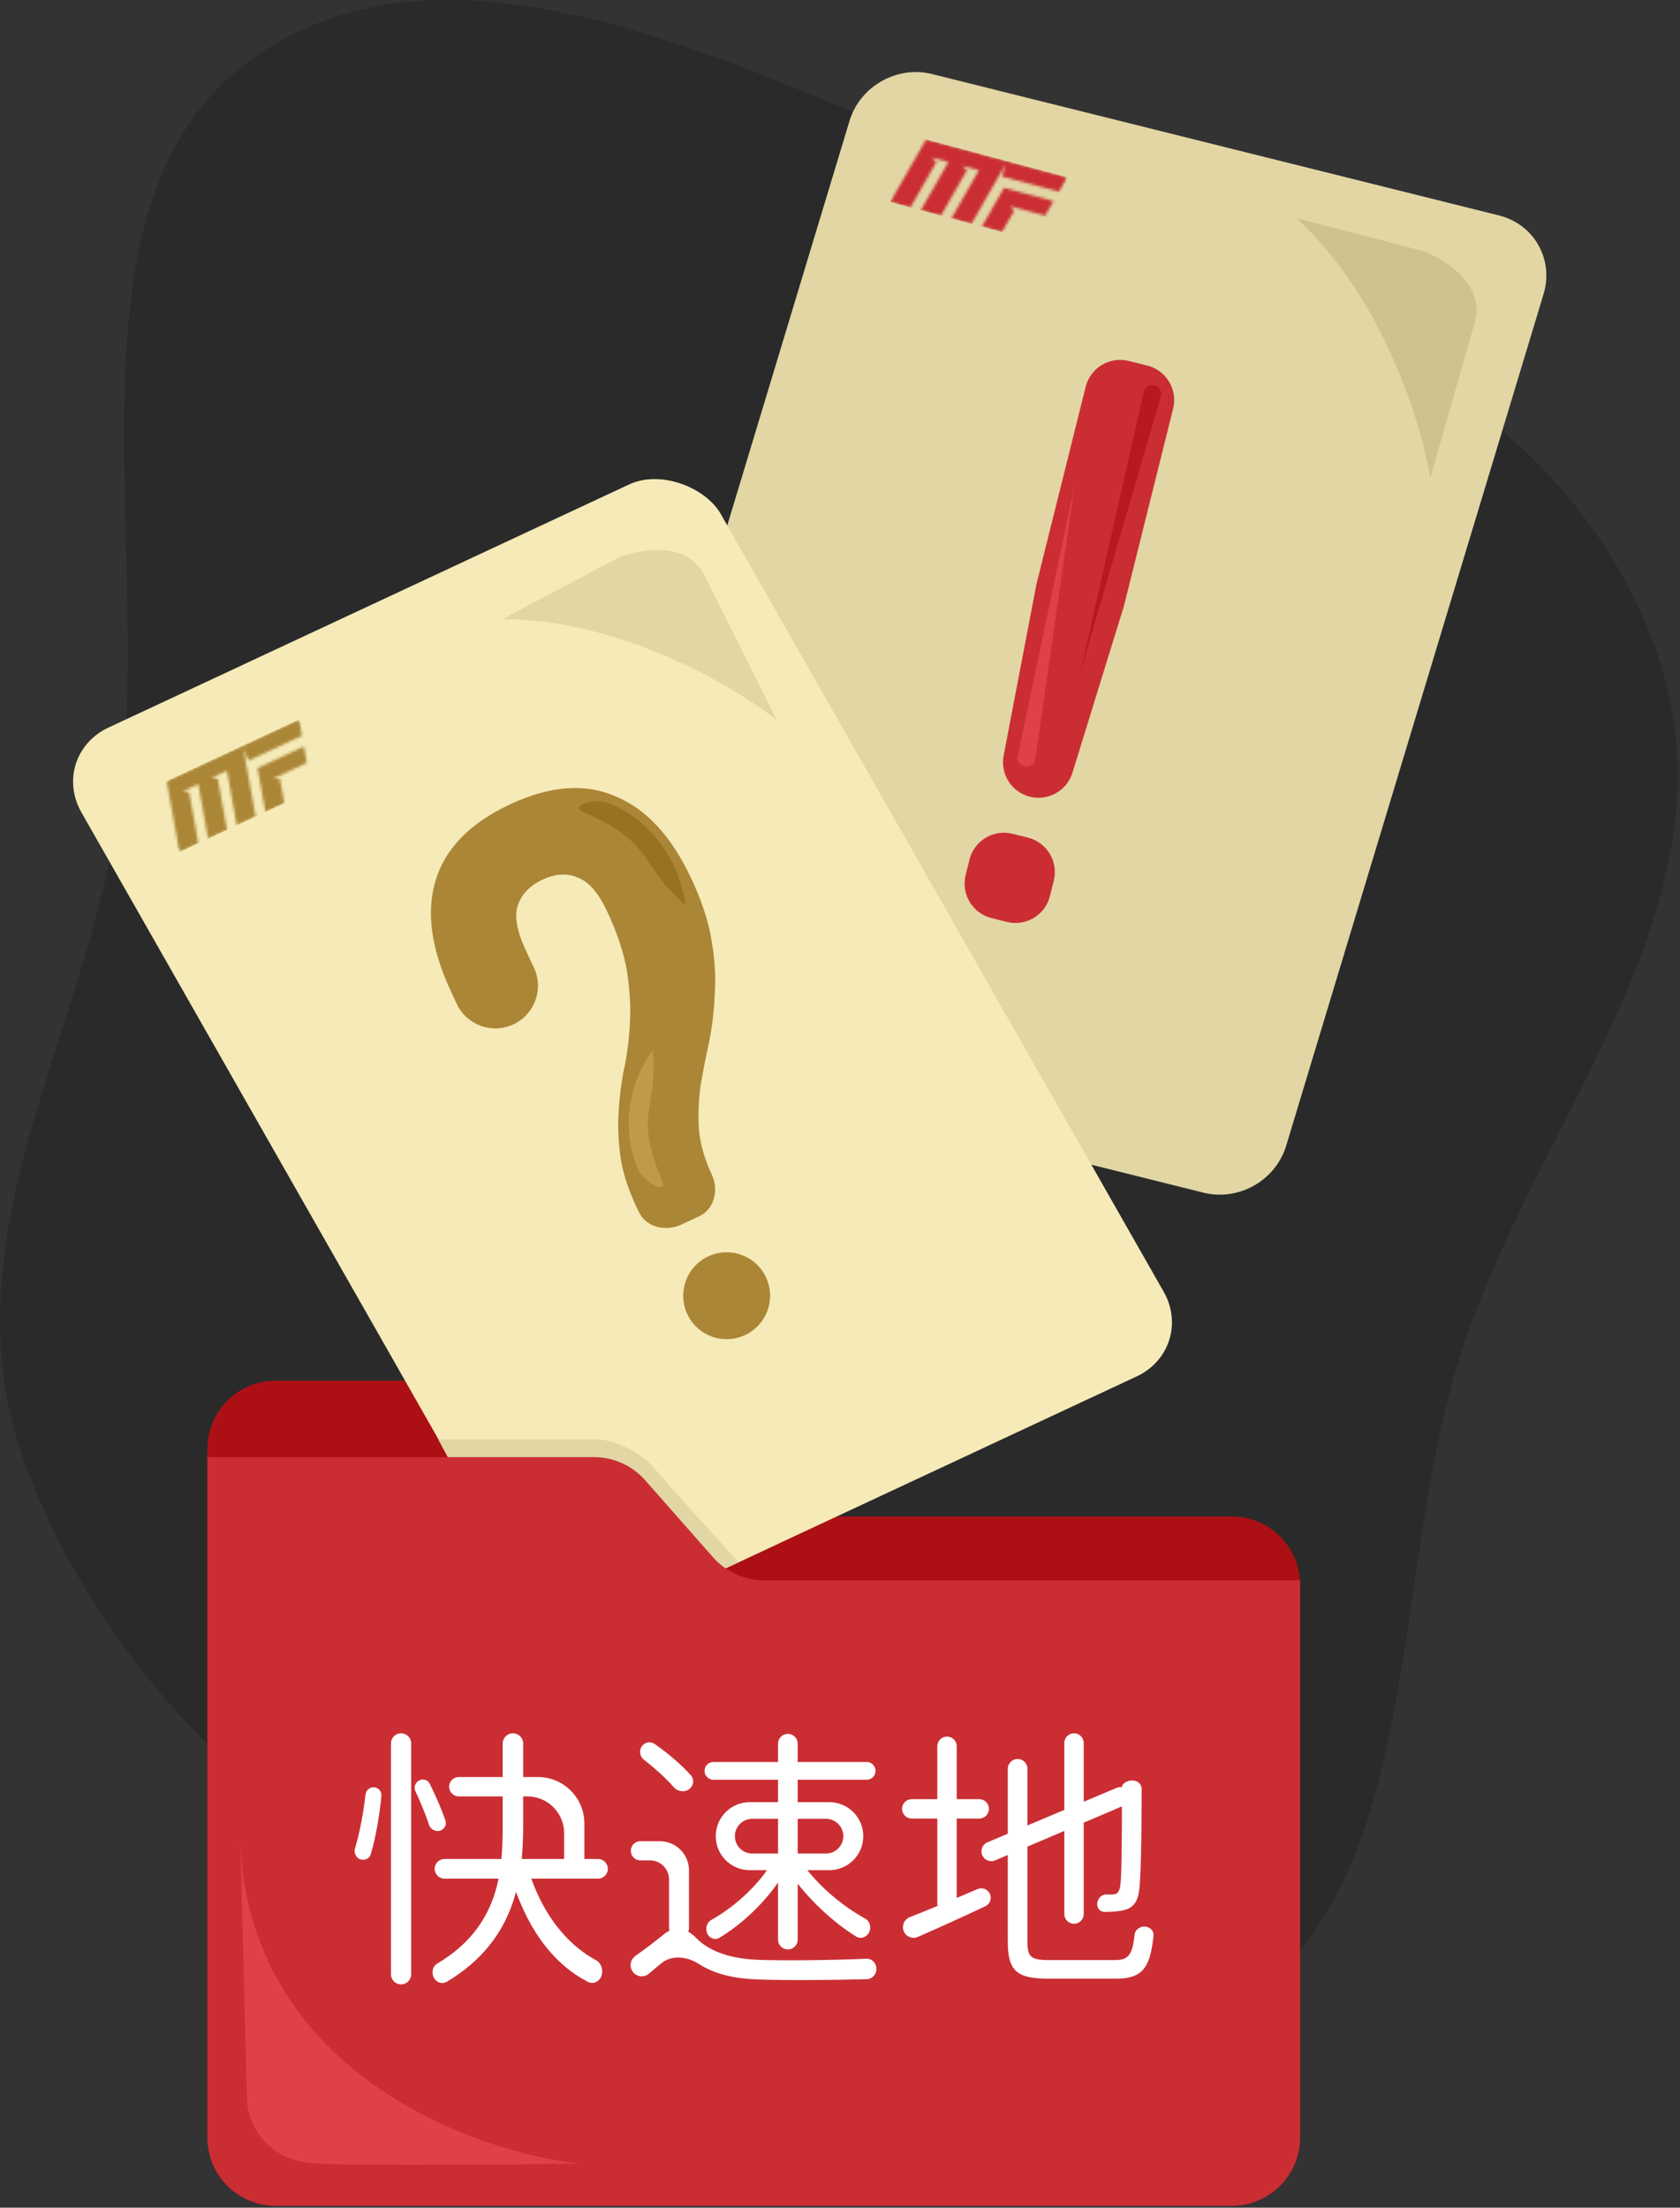 <svg width="615" height="808" viewBox="0 0 615 808" fill="none" xmlns="http://www.w3.org/2000/svg">
<rect x="0" y="0" width="615" height="808" fill="#333333" stroke="none"/>
<path fill-rule="evenodd" clip-rule="evenodd" d="M91.28 22.329C165.594 -32.258 273.549 25.724 365.409 63.541C456.579 101.074 566.896 135.612 604.718 233.702C641.434 328.927 560.916 408.651 533.531 499.565C508.703 581.991 520.726 688.566 454.122 733.668C383.885 781.229 286.361 760.959 202.355 723.824C121.096 687.904 42.977 625.506 9.697 537.212C-21.008 455.752 29.871 382.106 42.798 300.52C58.146 203.661 18.754 75.605 91.28 22.329Z" fill="#2A2A2A"/>
<path d="M310.973 44.27C314.808 31.582 328.343 23.896 341.204 27.103L548.714 78.841C561.575 82.048 568.892 94.933 565.057 107.621L470.828 419.353C466.993 432.041 453.458 439.727 440.597 436.52L233.087 384.782C220.226 381.575 212.909 368.69 216.744 356.002L310.973 44.27Z" fill="#E1D6A4"/>
<path d="M377.029 291.596C370.333 289.927 366.109 283.317 367.406 276.54L379.381 213.959L397.428 141.575C399.165 134.608 406.22 130.369 413.187 132.106L419.979 133.799C426.945 135.536 431.185 142.592 429.448 149.558L411.4 221.942L392.594 282.82C390.557 289.413 383.724 293.265 377.029 291.596ZM376.286 306.561C383.253 308.298 387.492 315.353 385.755 322.32L384.352 327.947C382.615 334.914 375.56 339.153 368.593 337.416L362.965 336.013C355.999 334.276 351.76 327.221 353.497 320.254L354.9 314.627C356.637 307.66 363.692 303.421 370.659 305.158L376.286 306.561Z" fill="#CA2E33"/>
<path d="M236.219 514.684L260.958 545.622C265.703 551.555 272.887 555.009 280.484 555.009H450.918C464.725 555.009 475.918 566.202 475.918 580.009V782.297C475.918 796.104 464.725 807.297 450.918 807.297H100.918C87.111 807.297 75.918 796.104 75.918 782.297V530.297C75.918 516.49 87.111 505.297 100.918 505.297H216.694C224.291 505.297 231.475 508.751 236.219 514.684Z" fill="#AC1015"/>
<rect width="258.296" height="375.607" rx="24" transform="matrix(0.906 -0.423 0.495 0.869 17.918 276.457)" fill="#F5EAB8"/>
<path d="M395.418 246.297L418.701 143.464C419.096 141.717 420.837 140.624 422.582 141.027C424.393 141.445 425.479 143.3 424.959 145.084L395.418 246.297Z" fill="#B61A1F"/>
<path d="M393.418 177.297L379.028 277.78C378.757 279.675 376.927 280.934 375.06 280.51C373.317 280.114 372.213 278.393 372.58 276.643L393.418 177.297Z" fill="#DE4247"/>
<path d="M160.418 526.797L163.918 533.297L173.918 557.797L253.418 579.297L270.418 571.797C263.085 563.797 246.718 545.797 239.918 537.797C233.118 529.797 223.418 527.13 219.418 526.797H160.418Z" fill="#E1D6A4"/>
<path d="M236.178 541.767L260.999 569.93C265.745 575.315 272.577 578.4 279.755 578.4H475.918V782.297C475.918 796.104 464.725 807.297 450.918 807.297H100.918C87.111 807.297 75.918 796.104 75.918 782.297V533.297H217.423C224.601 533.297 231.432 536.382 236.178 541.767Z" fill="#CA2E33"/>
<path d="M87.918 672.375L87.933 672.959C90.294 756.915 171.511 787.219 211.918 791.875C188.418 792.208 136.418 792.675 116.418 791.875C96.418 791.075 90.751 776.208 90.418 768.875L87.933 672.959C87.928 672.764 87.923 672.57 87.918 672.375Z" fill="#DE4247"/>
<path d="M249.707 448.065C243.924 450.761 236.929 449.468 233.997 443.801C233.638 443.107 233.286 442.39 232.941 441.649C229.729 434.762 227.755 428.4 227.02 422.564C226.285 416.727 226.123 411.176 226.536 405.908C226.863 400.459 227.59 395.155 228.715 389.996C229.756 384.656 230.398 379.17 230.641 373.54C230.884 367.91 230.512 361.905 229.523 355.525C228.449 348.964 226.053 341.695 222.334 333.72C219.122 326.832 215.523 322.662 211.536 321.211C207.646 319.495 203.345 319.735 198.632 321.933C193.919 324.13 190.879 327.313 189.513 331.481C188.243 335.383 189.214 340.778 192.426 347.666L195.469 354.192C199.11 362 195.732 371.282 187.923 374.923C180.115 378.564 170.833 375.186 167.192 367.377L165.037 362.755C157.852 347.348 155.983 333.876 159.43 322.338C162.974 310.534 172.087 301.209 186.769 294.363C201.451 287.517 214.362 286.572 225.5 291.529C236.735 296.22 245.945 306.27 253.13 321.677C257.018 330.015 259.493 337.688 260.554 344.696C261.712 351.438 262.072 357.89 261.635 364.052C261.38 370.13 260.683 375.971 259.546 381.577C258.324 387.002 257.283 392.342 256.424 397.598C255.746 402.769 255.557 408.043 255.858 413.42C256.339 418.712 257.933 424.258 260.637 430.058C263.181 435.515 261.443 442.592 255.987 445.137L249.707 448.065ZM259.287 459.817C267.246 456.106 276.706 459.549 280.417 467.508C284.128 475.466 280.685 484.927 272.727 488.638C264.768 492.349 255.308 488.906 251.597 480.947C247.886 472.988 251.329 463.528 259.287 459.817Z" fill="#AB8636"/>
<path d="M250.918 331.297C247.718 307.91 230.583 296.555 222.416 293.801C217.918 292.284 208.917 294.437 212.918 296.979C239.92 308.418 233.417 316.044 250.918 331.297Z" fill="#977222"/>
<path d="M238.946 384.348C225.872 402.53 230.245 421.535 234.065 428.764C236.169 432.746 243.769 437.145 242.676 432.782C231.569 407.274 241.025 406.274 238.946 384.348Z" fill="#BF9A4A"/>
<mask id="mask0_567_25776" style="mask-type:luminance" maskUnits="userSpaceOnUse" x="61" y="263" width="52" height="49">
<path d="M97.164 297.189L94.266 281.129L111.24 273.215L112.319 279.199L100.113 284.89L102.467 285.114L104.064 293.971L97.164 297.189ZM65.704 311.859L61.019 285.884L109.456 263.297L110.535 269.281L91.076 278.355L89.126 274.173L89.969 278.866L93.577 298.861L86.677 302.079L83.075 282.086L77.356 284.753L79.71 284.977L83.096 303.753L76.192 306.973L72.585 286.978L66.865 289.645L69.219 289.868L72.606 308.645L65.706 311.863L65.704 311.859Z" fill="white"/>
</mask>
<g mask="url(#mask0_567_25776)">
<path d="M109.456 263.297L54.918 288.729L65.704 311.859L120.242 286.427L109.456 263.297Z" fill="#AB8636"/>
</g>
<mask id="mask1_567_25776" style="mask-type:luminance" maskUnits="userSpaceOnUse" x="325" y="51" width="66" height="34">
<path d="M359.448 82.933L367.551 68.768L385.64 73.615L382.621 78.893L369.612 75.407L371.271 77.092L366.801 84.903L359.448 82.933ZM325.918 73.948L339.026 51.039L390.649 64.871L387.629 70.149L366.89 64.592L368.084 60.135L365.714 64.272L355.625 81.908L348.271 79.938L358.363 62.307L352.267 60.674L353.927 62.358L344.452 78.919L337.093 76.948L347.182 59.312L341.087 57.678L342.746 59.363L333.271 75.923L325.917 73.953L325.918 73.948Z" fill="white"/>
</mask>
<g mask="url(#mask1_567_25776)">
<path d="M390.649 64.871L332.523 49.297L325.918 73.948L384.043 89.523L390.649 64.871Z" fill="#CA2E33"/>
</g>
<path d="M143.118 638.075C143.118 636.032 144.775 634.375 146.818 634.375C148.861 634.375 150.518 636.032 150.518 638.075V722.575C150.518 724.618 148.861 726.275 146.818 726.275C144.775 726.275 143.118 724.618 143.118 722.575V638.075ZM133.806 656.783C133.996 655.105 135.536 653.899 137.203 654.162C138.686 654.396 139.751 655.718 139.617 657.213C139.011 663.953 137.613 672.249 135.746 678.598C135.273 680.208 133.543 681.043 131.955 680.504C130.299 679.943 129.446 678.116 129.962 676.446C131.729 670.723 133.077 663.204 133.806 656.783ZM152.085 655.604C151.363 654.061 152.042 652.211 153.61 651.543C155.027 650.94 156.672 651.523 157.356 652.904C159.567 657.371 161.733 662.42 163.065 666.293C163.537 667.666 162.885 669.15 161.591 669.808C159.827 670.705 157.665 669.711 157.045 667.832C155.819 664.115 153.967 659.626 152.085 655.604ZM164.418 653.925C164.418 651.964 166.007 650.375 167.968 650.375H196.918C206.307 650.375 213.918 657.986 213.918 667.375V680.675C213.918 682.718 212.261 684.375 210.218 684.375C208.175 684.375 206.518 682.718 206.518 680.675V670.925C206.518 663.497 200.496 657.475 193.068 657.475H167.968C166.007 657.475 164.418 655.886 164.418 653.925ZM159.118 683.975C159.118 681.987 160.73 680.375 162.718 680.375H218.918C220.906 680.375 222.518 681.987 222.518 683.975C222.518 685.963 220.906 687.575 218.918 687.575H162.718C160.73 687.575 159.118 685.963 159.118 683.975ZM189.562 682.535C191.334 682.164 193.081 683.242 193.627 684.969C198.058 698.968 206.29 711.002 218.21 717.423C220.49 718.652 221.147 722.08 219.639 724.185C218.621 725.607 216.796 726.161 215.242 725.357C201.219 718.105 192.27 704.108 187.012 686.757C186.442 684.876 187.638 682.937 189.562 682.535ZM184.018 638.125C184.018 636.054 185.697 634.375 187.768 634.375C189.839 634.375 191.518 636.054 191.518 638.125V667.775C191.518 686.742 189.177 709.922 163.653 725.265C162.192 726.143 160.42 725.836 159.307 724.545C157.816 722.818 158.055 719.852 160.018 718.688C183.124 704.99 184.018 684.326 184.018 667.775V638.125Z" fill="white"/>
<path d="M241.568 673.875C247.45 673.875 252.218 678.643 252.218 684.525V705.625C252.218 707.641 250.584 709.275 248.568 709.275C246.552 709.275 244.918 707.641 244.918 705.625V687.875C244.918 684.009 241.784 680.875 237.918 680.875H234.418C232.485 680.875 230.918 679.308 230.918 677.375C230.918 675.442 232.485 673.875 234.418 673.875H241.568ZM248.133 705.975C250.677 705.975 252.972 707.351 254.743 709.177C259.784 714.374 267.628 716.854 277.318 717.275C286.738 717.621 304.823 717.444 317.177 716.873C319.605 716.76 321.372 719.281 320.707 721.619C320.275 723.135 318.97 724.318 317.394 724.364C305.966 724.702 287.558 724.844 277.318 724.475C268.398 724.132 261.361 722.376 255.755 718.756C251.525 716.024 245.777 715.395 241.941 718.657C240.483 719.897 239.001 721.14 237.494 722.39C235.502 724.042 232.499 723.42 231.305 721.123C230.345 719.275 230.932 717.004 232.637 715.806C236.069 713.394 239.819 710.567 243.327 707.707C244.687 706.6 246.38 705.975 248.133 705.975ZM235.757 644.083C233.932 642.679 233.809 639.909 235.592 638.451C236.741 637.51 238.368 637.407 239.592 638.249C244.443 641.588 249.498 645.911 252.924 649.76C254.234 651.231 253.945 653.449 252.43 654.707C250.713 656.133 248.121 655.766 246.649 654.089C243.779 650.821 239.767 647.169 235.757 644.083ZM275.368 665.675C271.861 665.675 269.018 668.518 269.018 672.025C269.018 675.532 271.861 678.375 275.368 678.375H302.368C305.875 678.375 308.718 675.532 308.718 672.025C308.718 668.518 305.875 665.675 302.368 665.675H275.368ZM262.018 672.025C262.018 665.149 267.592 659.575 274.468 659.575H303.568C310.444 659.575 316.018 665.149 316.018 672.025C316.018 678.901 310.444 684.475 303.568 684.475H274.468C267.592 684.475 262.018 678.901 262.018 672.025ZM257.918 648.125C257.918 646.33 259.373 644.875 261.168 644.875H317.268C319.063 644.875 320.518 646.33 320.518 648.125C320.518 649.92 319.063 651.375 317.268 651.375H261.168C259.373 651.375 257.918 649.92 257.918 648.125ZM284.818 638.175C284.818 636.187 286.43 634.575 288.418 634.575C290.406 634.575 292.018 636.187 292.018 638.175V709.875C292.018 711.863 290.406 713.475 288.418 713.475C286.43 713.475 284.818 711.863 284.818 709.875V638.175ZM280.978 684.165C281.789 682.979 283.297 682.449 284.639 682.961C286.318 683.602 287.046 685.583 286.079 687.099C280.461 695.904 271.763 704.199 263.303 709.238C261.98 710.026 260.326 709.605 259.368 708.401C258.004 706.686 258.406 703.803 260.318 702.733C268.17 698.337 276.073 691.338 280.978 684.165ZM291.583 683.087C292.875 682.502 294.393 682.934 295.256 684.059C300.548 690.96 308.821 697.862 316.783 702.236C318.757 703.321 319.136 706.188 317.703 707.925C316.643 709.209 314.851 709.651 313.434 708.779C305.212 703.716 296.306 695.44 290.408 687.258C289.37 685.817 289.965 683.82 291.583 683.087Z" fill="white"/>
<path d="M389.618 637.925C389.618 635.964 391.207 634.375 393.168 634.375C395.129 634.375 396.718 635.964 396.718 637.925V700.525C396.718 702.486 395.129 704.075 393.168 704.075C391.207 704.075 389.618 702.486 389.618 700.525V637.925ZM359.588 679.02C358.78 677.181 359.634 675.037 361.485 674.257L408.837 654.315C410.601 653.572 412.634 654.384 413.401 656.137C414.181 657.92 413.357 659.997 411.566 660.759L364.29 680.882C362.477 681.654 360.38 680.824 359.588 679.02ZM368.918 647.375C368.918 645.387 370.53 643.775 372.518 643.775C374.506 643.775 376.118 645.387 376.118 647.375V710.675C376.118 716.175 377.318 717.375 384.018 717.375C387.318 717.375 404.118 717.375 408.118 717.375C413.078 717.375 414.575 715.467 415.342 708.028C415.563 705.881 418.124 704.6 420.16 705.316C421.514 705.793 422.429 707.064 422.273 708.491C420.981 720.316 418.251 724.175 408.418 724.175C405.718 724.175 386.318 724.175 383.818 724.175C372.318 724.175 368.918 721.475 368.918 710.575V647.375ZM410.718 653.975C410.718 653.683 410.823 653.401 411.013 653.179L411.292 652.854C411.507 652.604 411.772 652.401 412.069 652.259L412.493 652.057C413.414 651.616 414.46 651.51 415.451 651.758L415.591 651.793C415.808 651.848 416.019 651.926 416.22 652.026C417.26 652.546 417.918 653.611 417.918 654.775C417.918 673.575 417.618 688.575 416.918 692.475C416.318 696.475 414.418 698.375 411.518 699.075C409.495 699.599 406.743 699.731 404.355 699.764C403.069 699.782 401.992 698.857 401.722 697.599C401.301 695.637 402.844 693.355 404.852 693.369C405.789 693.375 406.579 693.375 407.018 693.375C408.518 693.375 409.518 692.975 410.018 690.675C410.618 688.075 410.718 673.875 410.718 653.975ZM330.218 662.025C330.218 660.064 331.807 658.475 333.768 658.475H358.468C360.429 658.475 362.018 660.064 362.018 662.025C362.018 663.986 360.429 665.575 358.468 665.575H333.768C331.807 665.575 330.218 663.986 330.218 662.025ZM343.118 639.125C343.118 637.164 344.707 635.575 346.668 635.575C348.629 635.575 350.218 637.164 350.218 639.125V696.925C350.218 698.886 348.629 700.475 346.668 700.475C344.707 700.475 343.118 698.886 343.118 696.925V639.125ZM330.827 706.797C330.001 704.76 331.021 702.445 333.069 701.647C339.986 698.955 348.895 695.211 357.852 691.386C359.82 690.546 362.072 691.678 362.569 693.759C362.948 695.343 362.168 696.976 360.696 697.672C352.186 701.693 343.449 705.651 335.961 708.905C333.962 709.774 331.646 708.817 330.827 706.797Z" fill="white"/>
<path d="M226.418 204.103L183.918 226.603C227.118 226.603 268.918 251.27 284.418 263.604L257.918 210.603C251.518 197.803 234.251 200.937 226.418 204.103Z" fill="#E1D6A4"/>
<path d="M521.052 91.922L474.521 79.781C506.361 108.978 520.497 155.409 523.585 174.975L539.875 118.002C543.809 104.243 528.965 94.882 521.052 91.922Z" fill="#CDC290"/>
</svg>
